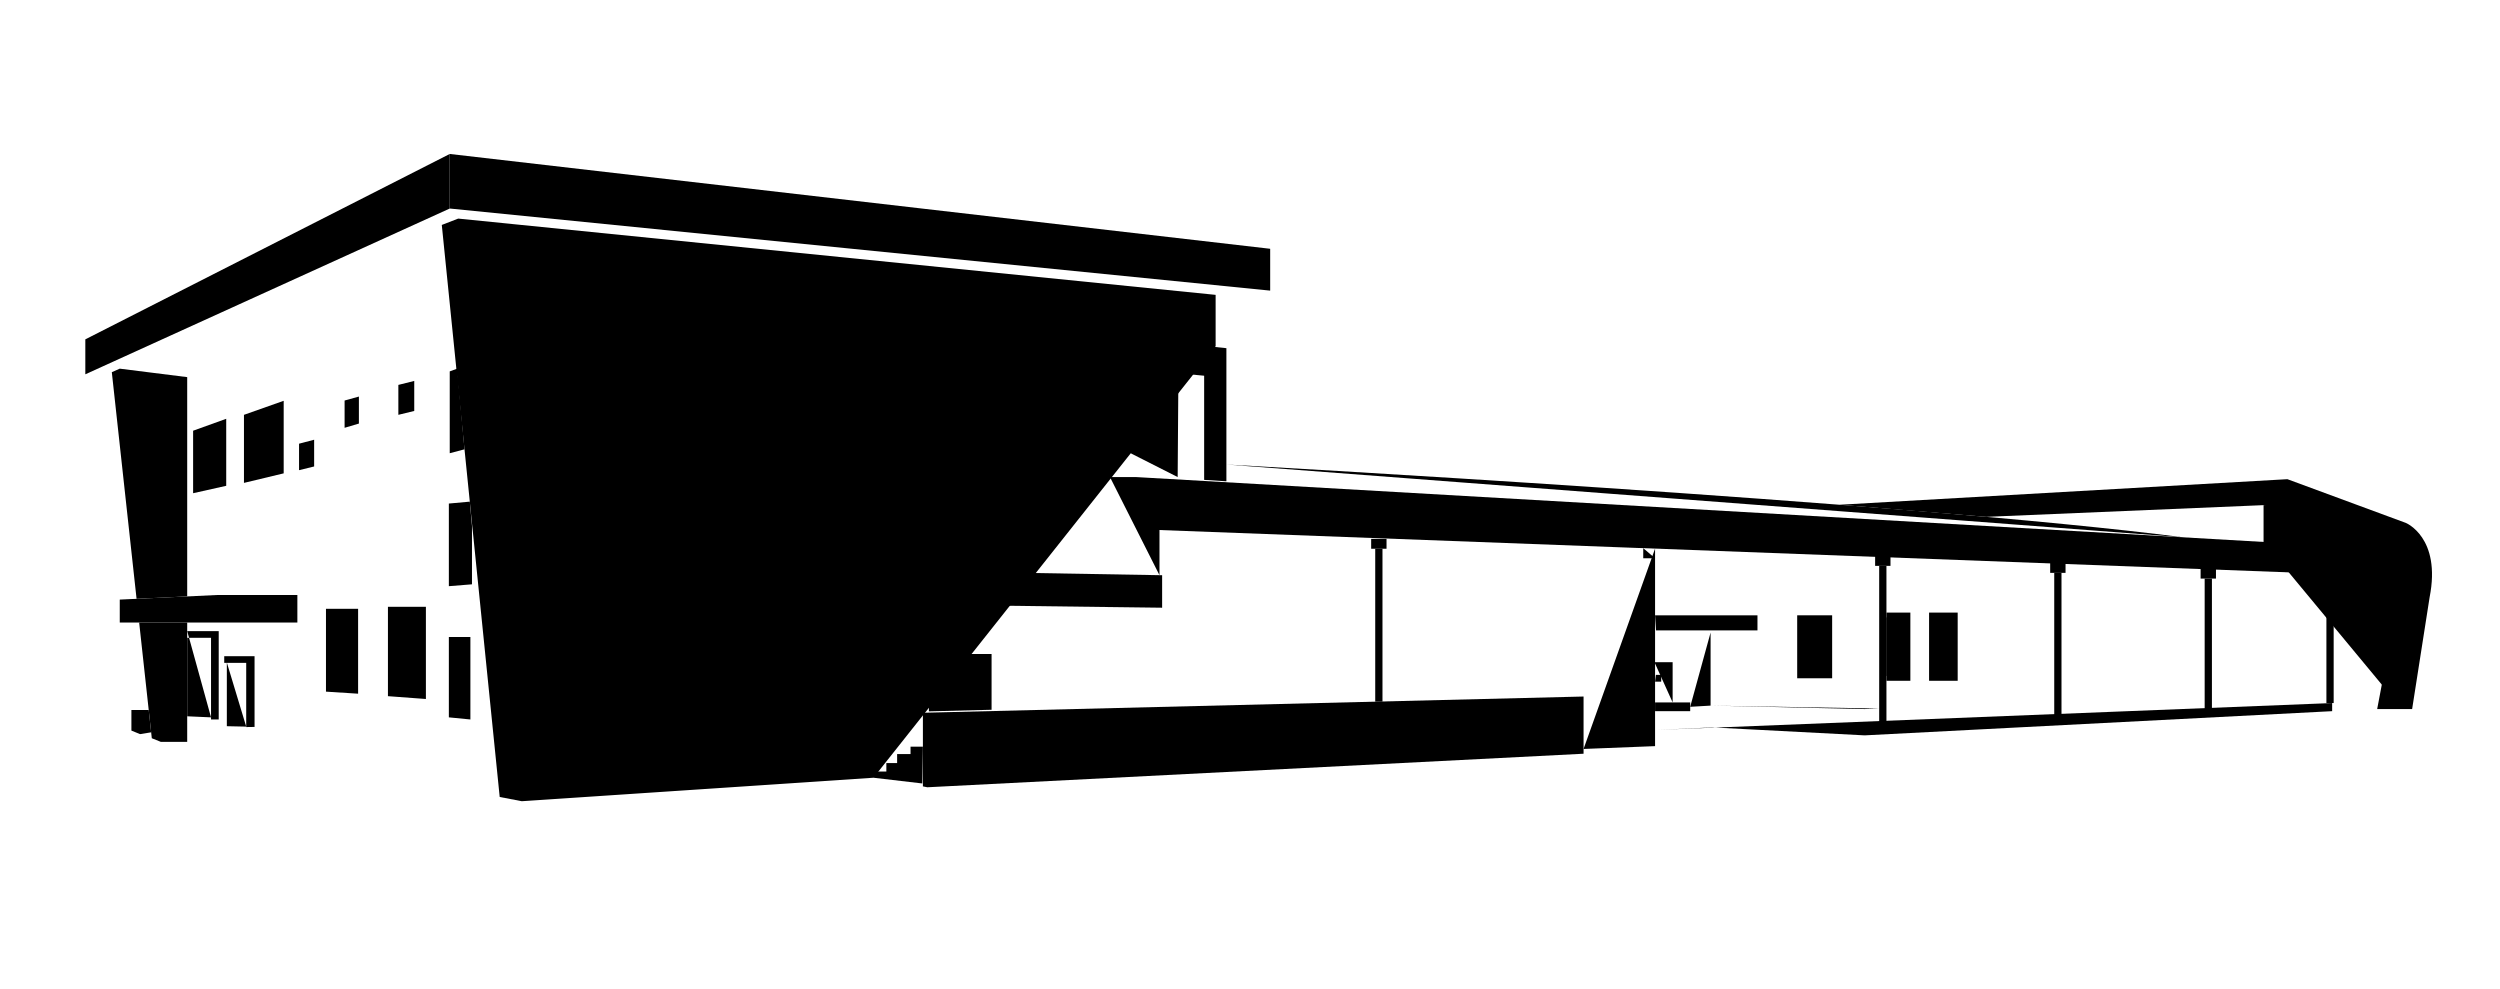 <svg version="1.1" id="레이어_1" xmlns="http://www.w3.org/2000/svg" xmlns:xlink="http://www.w3.org/1999/xlink" x="0px"
        y="0px" viewBox="0 0 933.626 369.457" style="enable-background:new 0 0 933.626 369.457;" xml:space="preserve">
      <g>
        <polyline class="st0" points="69.909,232.489 69.909,277.061 60.085,277.061 56.69,275.695 51.969,232.489 	"/>
        <polyline class="st0" points="51.001,223.622 41.755,138.995 44.723,137.676 69.909,140.841 69.909,222.731 	"/>
        <line class="st0" x1="55.173" y1="232.489" x2="60.085" y2="277.061"/>
        <line class="st0" x1="44.723" y1="137.676" x2="54.179" y2="223.472"/>
        <polygon class="st0" points="111.052,222.203 81.118,222.203 44.723,223.918 44.723,232.489 80.986,232.489 111.052,232.489 	"/>
        <line class="st0" x1="81.118" y1="222.203" x2="80.986" y2="232.489"/>
        <line class="st0" x1="186.613" y1="295.786" x2="69.909" y2="277.061"/>
        <line class="st0" x1="184.883" y1="280.545" x2="95.36" y2="269.808"/>
        <polyline class="st0" points="55.537,265.149 49.074,265.149 49.074,272.841 52.306,274.159 56.448,273.487 	"/>
        <line class="st0" x1="50.129" y1="265.149" x2="50.129" y2="233.017"/>
        <line class="st0" x1="166.766" y1="102.599" x2="69.909" y2="140.841"/>
        <polygon class="st0" points="167.953,77.874 31.865,139.786 31.865,126.731 167.953,57.5 	"/>
        <line class="st0" x1="31.371" y1="140.313" x2="41.558" y2="140.313"/>
        <polyline class="st0" points="167.953,57.5 474.349,92.907 474.349,108.533 167.953,77.874 	"/>
        <polyline class="st0" points="453.975,129.302 453.975,110.115 171.118,81.632 164.986,84.006 186.613,297.632 194.854,299.214 
          326.195,290.445 	"/>
        <line class="st0" x1="171.118" y1="81.632" x2="194.854" y2="299.214"/>
        <polygon class="st0" points="457.997,179.742 457.997,130.028 339.843,117.632 339.843,213.368 349.865,213.368 350.525,130.951 
          449.69,140.313 449.69,179.214 	"/>
        <polygon class="st0" points="349.865,213.368 433.997,214.819 433.997,226.951 349.865,225.896 	"/>
        <polyline class="st0" points="349.865,225.896 331.536,225.896 331.536,119.478 339.843,117.632 	"/>
        <polyline class="st0" points="439.799,178.159 440.063,141.632 350.509,132.925 	"/>
        <line class="st0" x1="357.345" y1="133.59" x2="357.345" y2="213.368"/>
        <line class="st0" x1="371.788" y1="134.994" x2="371.788" y2="213.368"/>
        <line class="st0" x1="386.624" y1="136.486" x2="386.624" y2="213.863"/>
        <line class="st0" x1="400.865" y1="137.821" x2="400.865" y2="213.863"/>
        <line class="st0" x1="414.514" y1="139.148" x2="414.514" y2="214.977"/>
        <line class="st0" x1="426.975" y1="140.303" x2="426.975" y2="178.159"/>
        <line class="st0" x1="350.509" y1="164.709" x2="439.269" y2="170.039"/>
        <line class="st0" x1="350.509" y1="154.87" x2="439.269" y2="160.2"/>
        <line class="st0" x1="350.509" y1="189.632" x2="414.514" y2="192.006"/>
        <line class="st0" x1="414.514" y1="264.464" x2="414.514" y2="226.706"/>
        <line class="st0" x1="433.008" y1="226.938" x2="433.008" y2="264.12"/>
        <polyline class="st0" points="414.514,178.159 424.206,178.159 881.426,204.467 881.426,214.753 433.008,197.94 433.008,214.802 	
          "/>
        <line class="st0" x1="424.206" y1="178.159" x2="424.206" y2="214.643"/>
        <line class="st0" x1="424.206" y1="226.828" x2="424.206" y2="264.226"/>
        <polygon class="st0" points="346.305,294.006 344.657,293.676 344.657,266.181 591.382,260.116 591.382,281.478 	"/>
        <line class="st0" x1="346.305" y1="294.006" x2="346.305" y2="266.131"/>
        <polyline class="st0" points="512.063,201.236 512.063,204.929 517.799,204.929 517.799,201.236 	"/>
        <polygon class="st0" points="513.58,205.588 513.58,262.028 516.288,262.028 516.288,204.929 513.58,204.929 	"/>
        <polyline class="st0" points="700.267,207.632 700.267,211.324 706.003,211.324 706.003,207.632 	"/>
        <polygon class="st0" points="701.784,211.984 701.784,271.72 704.492,271.72 704.492,211.324 701.784,211.324 	"/>
        <polyline class="st0" points="765.641,210.245 765.641,213.937 771.377,213.937 771.377,210.245 	"/>
        <polygon class="st0" points="767.157,214.596 767.157,267.962 769.865,267.962 769.865,213.937 767.157,213.937 	"/>
        <polyline class="st0" points="821.817,212.379 821.817,216.072 827.553,216.072 827.553,212.379 	"/>
        <polygon class="st0" points="823.333,216.731 823.333,265.258 826.041,265.258 826.041,216.072 823.333,216.072 	"/>
        <polyline class="st0" points="867.283,214.511 867.283,218.203 873.019,218.203 873.019,214.511 	"/>
        <polygon class="st0" points="868.799,218.863 868.799,262.555 871.508,262.555 871.508,218.203 868.799,218.203 	"/>
        <line class="st0" x1="341.69" y1="278.379" x2="341.69" y2="226.159"/>
        <line class="st0" x1="375.449" y1="226.217" x2="375.449" y2="265.061"/>
        <line class="st0" x1="382.305" y1="265.061" x2="382.305" y2="226.296"/>
        <line class="st0" x1="342.283" y1="241.786" x2="374.92" y2="241.786"/>
        <line class="st0" x1="382.305" y1="241.786" x2="414.514" y2="241.786"/>
        <line class="st0" x1="345.184" y1="242.247" x2="345.184" y2="265.654"/>
        <line class="st0" x1="371.953" y1="242.247" x2="371.953" y2="265.654"/>
        <polyline class="st0" points="346.898,265.654 346.898,244.225 370.305,244.225 370.305,265.061 	"/>
        <line class="st0" x1="382.766" y1="244.225" x2="413.97" y2="244.225"/>
        <line class="st0" x1="356.854" y1="252.83" x2="356.854" y2="265.44"/>
        <line class="st0" x1="360.514" y1="252.83" x2="360.514" y2="265.44"/>
        <polyline class="st0" points="591.382,279.698 618.085,278.643 618.085,204.879 	"/>
        <line class="st0" x1="591.382" y1="269.017" x2="617.859" y2="268.094"/>
        <polyline class="st0" points="613.668,204.713 613.668,208.489 618.085,208.489 	"/>
        <line class="st0" x1="615.085" y1="208.489" x2="615.085" y2="278.778"/>
        <polyline class="st0" points="618.81,272.577 639.514,271.654 696.349,274.621 870.942,265.588 870.942,262.555 	"/>
        <polyline class="st0" points="618.085,229.786 645.646,229.786 656.327,229.786 656.327,235.423 645.448,235.423 618.448,235.423 	
          "/>
        <line class="st0" x1="645.646" y1="229.786" x2="645.646" y2="235.423"/>
        <polyline class="st0" points="618.81,245.017 630.118,245.017 631.898,245.017 	"/>
        <line class="st0" x1="630.118" y1="262.324" x2="630.118" y2="245.017"/>
        <line class="st0" x1="627.942" y1="262.324" x2="627.942" y2="245.017"/>
        <polyline class="st0" points="618.085,262.324 631.206,262.324 631.206,265.588 618.085,265.588 	"/>
        <line class="st0" x1="621.019" y1="262.324" x2="621.019" y2="265.588"/>
        <polyline class="st0" points="624.646,262.324 624.646,247.291 617.859,247.291 	"/>
        <polyline class="st0" points="618.398,252.039 620.376,252.039 620.376,254.561 618.085,254.561 	"/>
        <rect x="671.162" y="229.786" class="st0" width="13.055" height="23.514"/>
        <line class="st0" x1="671.162" y1="244.423" x2="684.217" y2="244.423"/>
        <line class="st0" x1="696.349" y1="274.621" x2="696.349" y2="207.813"/>
        <polyline class="st0" points="631.206,263.956 638.821,263.511 638.821,236.214 	"/>
        <line class="st0" x1="826.041" y1="260.235" x2="868.799" y2="258.731"/>
        <line class="st0" x1="769.93" y1="262.209" x2="823.333" y2="260.33"/>
        <line class="st0" x1="704.492" y1="264.51" x2="767.157" y2="262.306"/>
        <polyline class="st0" points="638.821,263.511 696.349,264.797 701.784,264.606 	"/>
        <rect x="722.393" y="230.577" class="st0" width="6.725" height="21.857"/>
        <line class="st0" x1="722.393" y1="244.423" x2="729.118" y2="244.423"/>
        <rect x="720.415" y="228.772" class="st0" width="10.681" height="25.467"/>
        <rect x="704.492" y="230.577" class="st0" width="6.956" height="21.857"/>
        <line class="st0" x1="704.723" y1="244.423" x2="711.448" y2="244.423"/>
        <polyline class="st0" points="704.492,254.239 713.426,254.239 713.426,228.772 704.492,228.772 	"/>
        <path class="st0" d="M457.997,173.479c0,0,256.311,14.086,357.342,27.186"/>
        <path class="st0" d="M686.937,188.497l167.291-9.546l44.209,16.319c0,0,13.319,5.395,8.901,27.791l-6.527,41.736h-3.758h-9.297
          l6.033-31.846c0,0,4.945-26.11-6.063-30.175l-42.399-14.133l-103.569,4.374"/>
        <path class="st0" d="M897.052,264.797c0,0,4.83-29.783,6.824-45.495c1.615-12.725-7.912-16.516-7.912-16.516l-42.132-14.143h-8.505
          v13.747"/>
        <line class="st0" x1="854.228" y1="178.951" x2="854.228" y2="188.643"/>
        <line class="st0" x1="870.942" y1="265.588" x2="887.755" y2="264.797"/>
        <polyline class="st0" points="344.657,278.841 340.041,278.841 340.041,281.61 335.03,281.61 335.03,284.973 331.008,284.973 
          331.008,288.137 326.195,288.137 326.195,290.445 344.442,292.588 	"/>
        <line class="st0" x1="331.008" y1="288.137" x2="344.657" y2="289.522"/>
        <line class="st0" x1="335.03" y1="284.973" x2="344.657" y2="286.357"/>
        <line class="st0" x1="340.041" y1="281.61" x2="344.442" y2="282.253"/>
        <line class="st0" x1="474.349" y1="108.533" x2="453.975" y2="112.489"/>
        <polygon class="st0" points="91.948,271.521 95.063,271.473 95.063,245.066 83.739,245.066 83.739,247.539 91.948,247.539 	"/>
        <polyline class="st0" points="91.948,271.357 84.712,271.201 84.712,247.42 	"/>
        <line class="st0" x1="84.712" y1="270.335" x2="91.948" y2="266.271"/>
        <polyline class="st0" points="69.909,235.687 81.679,235.687 81.679,268.687 78.81,268.687 78.81,238.192 69.909,238.192 
          69.909,267.5 78.81,267.896 	"/>
        <line class="st0" x1="78.613" y1="262.588" x2="69.909" y2="267.5"/>
        <polygon class="st0" points="133.734,259.061 121.734,258.293 121.734,227.346 133.734,227.346 	"/>
        <polygon class="st0" points="144.876,226.621 144.876,259.984 159.052,261.039 159.052,226.621 	"/>
        <polygon class="st0" points="175.668,237.896 175.668,268.687 167.624,267.896 167.624,237.896 	"/>
        <polygon class="st0" points="167.624,188.05 167.624,218.907 176.261,218.214 176.261,196.455 175.447,187.34 	"/>
        <polyline class="st0" points="173.469,167.797 167.953,169.258 167.953,138.698 170.711,137.676 	"/>
        <polygon class="st0" points="154.701,142.258 154.701,153.467 148.766,154.918 148.766,143.742 	"/>
        <polygon class="st0" points="134.03,158.181 128.69,159.764 128.69,149.577 134.03,148.094 	"/>
        <polygon class="st0" points="117.316,164.214 117.316,174.203 111.679,175.588 111.679,165.698 	"/>
        <polygon class="st0" points="105.942,149.676 105.942,176.775 91.107,180.335 91.107,154.918 	"/>
        <polygon class="st0" points="84.481,156.401 84.481,181.423 72.118,184.192 72.118,160.852 	"/>
        <line class="st0" x1="127.734" y1="227.709" x2="127.734" y2="258.293"/>
        <line class="st0" x1="121.734" y1="246.555" x2="133.734" y2="246.863"/>
        <line class="st0" x1="152.854" y1="226.621" x2="152.854" y2="260.577"/>
        <line class="st0" x1="144.876" y1="247.42" x2="159.052" y2="247.72"/>
        <line class="st0" x1="167.624" y1="252.187" x2="175.272" y2="252.533"/>
        <line class="st0" x1="167.624" y1="202.225" x2="175.997" y2="201.698"/>
        <line class="st0" x1="167.953" y1="151.72" x2="171.81" y2="150.797"/>
        <path class="st0" d="M72.118,174.467c0-0.066,12.363-3.363,12.363-3.363"/>
        <line class="st0" x1="76.305" y1="173.31" x2="76.305" y2="183.264"/>
        <line class="st0" x1="80.508" y1="171.992" x2="80.508" y2="181.945"/>
        <line class="st0" x1="91.107" y1="170.284" x2="105.942" y2="166.249"/>
        <line class="st0" x1="96.085" y1="168.912" x2="96.085" y2="178.865"/>
        <line class="st0" x1="100.569" y1="167.594" x2="100.569" y2="178.064"/>
      </g>
      </svg>